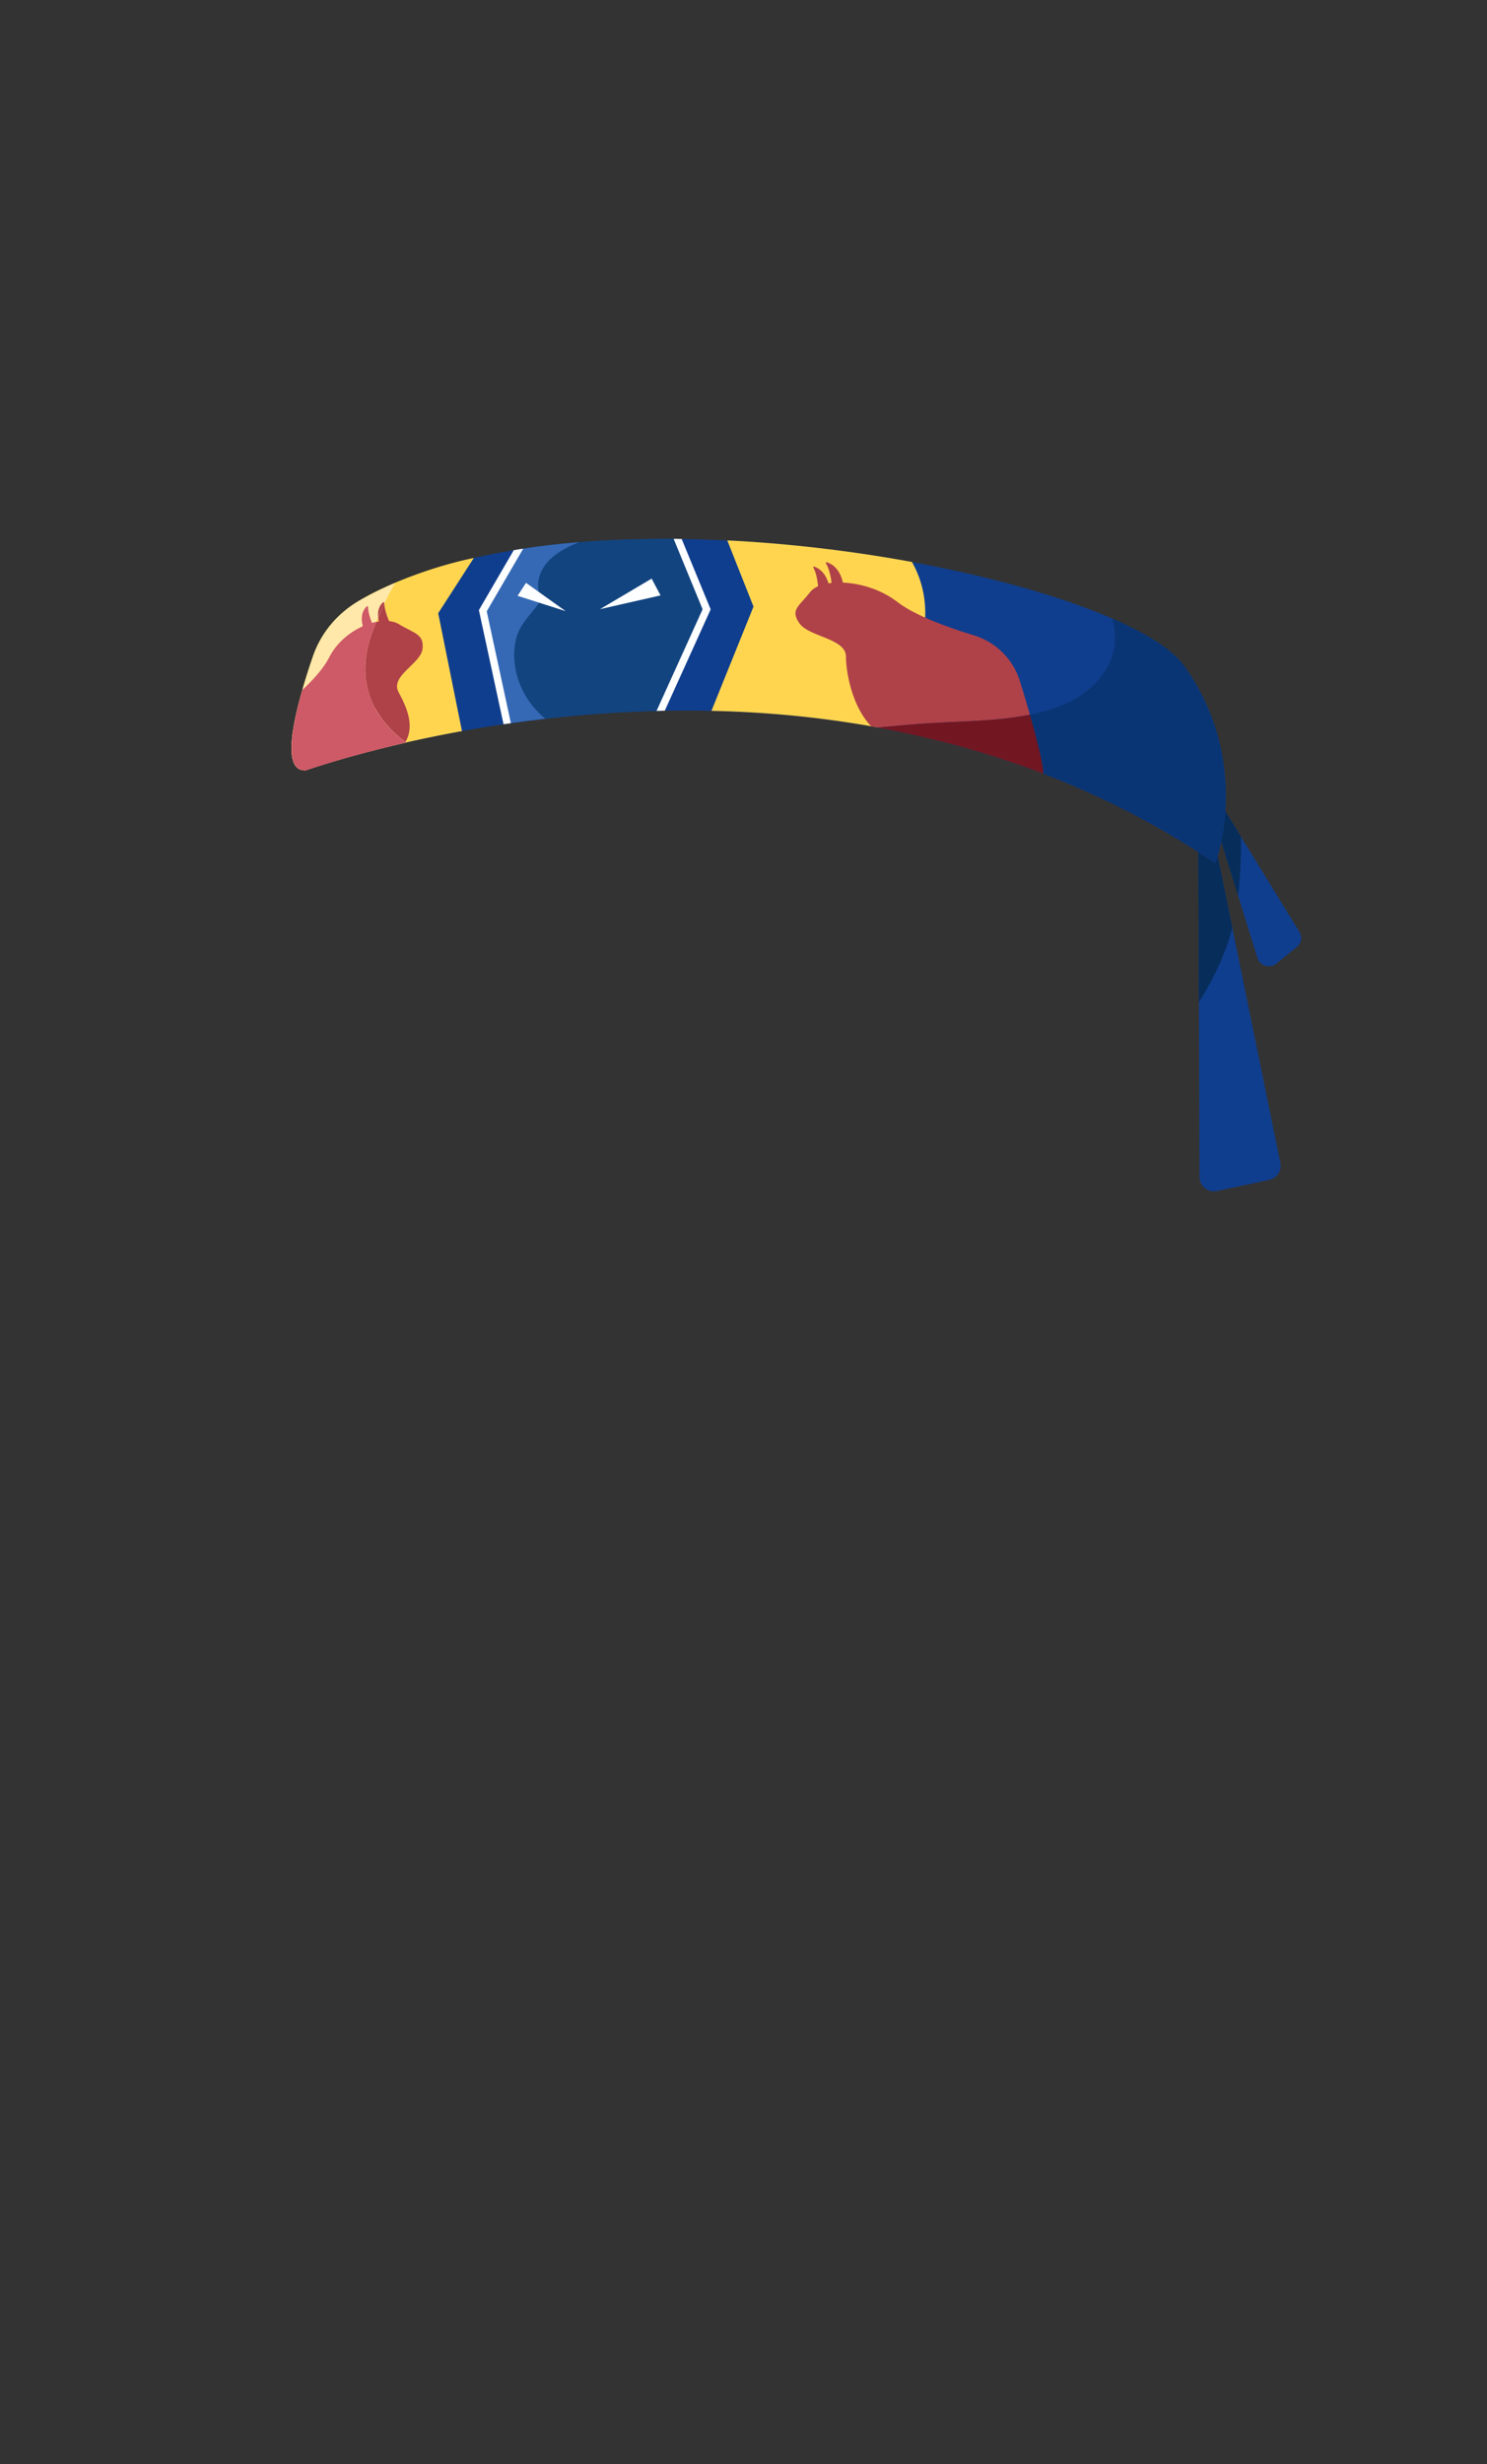 <svg xmlns="http://www.w3.org/2000/svg" width="250" height="414" fill="none" viewBox="0 0 250 414">
  <rect x="0" y="0" width="250" height="414" fill="#333333" stroke="none"/>
  <path fill="#103E8E" d="m215.271 195.429-13.867-67.82.272 70.17c0 1.52 1.438 2.65 2.946 2.33l8.769-1.87c1.297-.28 2.132-1.53 1.87-2.81h.01Z"/>
  <path fill="#103E8E" d="m218.468 156.59-17.044-27.75 9.985 32.13c.412 1.33 2.072 1.83 3.168.94l3.449-2.79c.764-.62.955-1.7.442-2.53Z"/>
  <path fill="#072D5B" d="M206.07 159.439c.443-1.19.805-2.38 1.106-3.58l-5.772-28.25.161 40.82c1.76-2.87 3.329-5.84 4.505-8.98v-.01Z"/>
  <path fill="#072D5B" d="m208.654 140.61-7.23-11.77 6.737 21.68c.392-3.27.483-6.58.493-9.91Z"/>
  <path fill="#103E8E" d="M204.329 145.04c-9.452-6.4-19.196-11.33-28.96-15.08-.724-.28-1.448-.55-2.182-.82-8.487-3.11-16.984-5.33-25.331-6.86-.432-.08-.854-.16-1.287-.23-.04 0-.07-.01-.11-.02-.744-.14-1.479-.26-2.223-.38-2.272-.37-4.535-.68-6.777-.96a178.92 178.92 0 0 0-17.849-1.25c-.221 0-.433-.01-.654-.02l-1.82-.03c-1.82-.02-3.61 0-5.38.02-.231 0-.462.01-.694.02-.231 0-.462 0-.693.02a207.65 207.65 0 0 0-24.476 2.06c-.201.02-.412.06-.614.09l-.623.09c-2.434.36-4.766.75-6.979 1.15-.09.02-.18.03-.281.05-5.46 1-10.247 2.09-14.209 3.1-5.973 1.52-10.076 2.86-11.765 3.43-2.112.16-2.625-2.08-2.323-5.27.251-2.65 1.066-5.97 1.991-9.08a108.01 108.01 0 0 1 1.548-4.81c1.157-3.36 3.35-6.24 6.215-8.31.523-.39 1.076-.74 1.65-1.07 4.615-2.65 9.964-4.72 15.827-6.29 3.208-.86 6.566-1.57 10.056-2.14.261-.05.533-.09.794-.13.271-.05.533-.08.794-.12 3.067-.46 6.215-.83 9.423-1.09 5.158-.42 10.478-.6 15.848-.55h1.367c2.303.04 4.606.11 6.918.22h.131c.211.01.423.02.634.04 6.194.3 12.388.88 18.422 1.65 3.922.51 7.773 1.1 11.514 1.77.372.07.744.13 1.106.2 22.736 4.16 41.218 11.05 45.794 17.51 11.564 16.3 5.198 33.1 5.198 33.1v-.01Z"/>
  <path fill="#12447F" d="m113.919 90.55 4.877 11.84-7.723 17.05c-.231 0-.462 0-.693.02-6.597.16-12.872.64-18.684 1.31-1.991.23-3.912.48-5.792.74l-.614.09-4.112-18.99 6.003-10.3c.261-.05.533-.08.794-.12 3.067-.47 6.215-.83 9.433-1.09 5.158-.43 10.478-.6 15.848-.56h.673l-.01.01Z"/>
  <path fill="#FDFEFF" d="m100.877 102.35 8.678-5.13 1.498 2.82-10.176 2.31Z"/>
  <path fill="#3569B5" d="M90.6 119.79c.352.35.714.67 1.086.97-1.99.23-3.911.48-5.792.74l-.613.09-4.113-18.99 6.003-10.3c.262-.05.533-.08.795-.12 3.067-.47 6.214-.83 9.432-1.09-3.319 1.29-6.506 3.27-6.918 6.8-.06.53.02 1.05.1 1.56.07.42.13.84.11 1.25-.01.21-.05.38-.11.53-.12.34-.342.61-.643.98-1.338 1.68-2.705 3.07-3.198 5.23-1.016 4.39.674 9.2 3.861 12.34v.01Z"/>
  <path fill="#FDFEFF" d="m95.104 102.69-6.667-4.76-1.418 2.18 8.085 2.58Z"/>
  <path fill="#FDFEFF" d="M87.17 92.31c-.26.04-.532.08-.794.13l-5.862 10.07 4.143 19.18.623-.09.614-.09-4.063-18.8 6.134-10.52-.794.12Zm26.749-1.76h.684l4.877 11.84-7.713 17.02c-.231 0-.463 0-.694.02-.231 0-.462 0-.694.02l7.743-17.08-4.867-11.83h.674l-.01.01Z"/>
  <path fill="#FFD550" d="M147.858 122.28c-.432-.08-.855-.16-1.287-.23-.04 0-.071-.01-.111-.02-.744-.14-1.478-.26-2.222-.38-2.273-.37-4.535-.68-6.778-.96a178.92 178.92 0 0 0-17.849-1.25l7.07-17.52-4.405-11.12c6.194.3 12.389.88 18.422 1.65 3.922.51 7.773 1.1 11.514 1.77.372.07.744.13 1.106.2 5.591 9.88-.442 21.11-5.47 27.86h.01Zm-74.182-19.23 3.992 19.79c-.09.02-.181.03-.282.05a231.34 231.34 0 0 0-9.331 1.91c-1.75.4-3.37.8-4.888 1.19-5.973 1.52-10.075 2.86-11.765 3.43-2.111.16-2.624-2.08-2.323-5.27.232-2.42.925-5.38 1.75-8.24l.241-.85a106.69 106.69 0 0 1 1.549-4.81c1.156-3.36 3.349-6.24 6.215-8.31.522-.39 1.085-.73 1.649-1.07 4.625-2.78 12.388-5.73 19.176-7.12l-6.003 9.31.02-.01Z"/>
  <path fill="#AF4149" d="m175.369 129.97-.784-.3c-.201-.07-.402-.15-.593-.22-.262-.1-.533-.2-.795-.29-.201-.07-.402-.15-.603-.22-.07-.02-.141-.05-.221-.08-.493-.18-.976-.35-1.468-.51a8.775 8.775 0 0 0-.473-.16c-.382-.14-.764-.26-1.146-.39-.523-.17-1.046-.34-1.559-.51-.322-.11-.633-.21-.955-.31l-1.539-.48c-.392-.12-.794-.24-1.186-.35-.754-.23-1.519-.44-2.283-.66-.593-.17-1.187-.33-1.78-.48-.593-.16-1.186-.31-1.78-.46h-.04c-.583-.15-1.156-.29-1.74-.43-.593-.14-1.186-.28-1.769-.42a160.907 160.907 0 0 0-5.3-1.12c-.583-.12-1.166-.23-1.749-.33l-1.006-.18c-.04 0-.07-.01-.111-.02-3.398-3.51-4.273-9.52-4.263-11.72.02-3.07-6.255-3.32-7.834-5.62-1.588-2.3-.02-2.84 1.82-5.24.302-.39.765-.72 1.348-.97a6.937 6.937 0 0 1 1.75-.49c.402-.07.824-.11 1.277-.12.583-.03 1.196-.01 1.84.05 2.755.24 5.913 1.25 8.467 3.22 2.946 2.27 8.557 4.28 12.841 5.59 3.69 1.13 6.576 3.99 7.713 7.63.553 1.78 1.146 3.76 1.709 5.71 1.177 4.14 2.192 8.16 2.253 9.9l-.041-.02Z"/>
  <path fill="#AF4149" d="M139.893 98.86s-.091-2.64-1.046-4.24c-.051-.08.02-.18.12-.16 2.635.79 2.856 4.13 2.856 4.13l-1.93.27Zm-2.302.76s.03-2.64-.855-4.28c-.04-.08.03-.18.121-.15 2.604.9 2.675 4.25 2.675 4.25l-1.941.19v-.01Zm-66.551 9.39c-.27 2.52-5.5 4.53-4.032 7.28 1.107 2.07 2.947 5.64 1.056 8.52-1.75.4-3.368.8-4.887 1.19-5.973 1.52-10.076 2.86-11.765 3.43-2.112.16-2.624-2.08-2.323-5.27.231-2.42.925-5.38 1.75-8.24 1.89-1.77 3.6-3.68 4.465-5.39 1.246-2.5 3.459-4.31 5.691-5.31.513-.23 1.036-.42 1.539-.56.382-.12.764-.19 1.136-.25.613-.1 1.187-.12 1.72-.06.613.06 1.166.22 1.618.49 2.695 1.63 4.294 1.66 4.033 4.18v-.01Z"/>
  <path fill="#AF4149" d="M63.167 106.03s-1.267-2.36-1.287-4.09c0-.09-.11-.15-.181-.1-1.79 1.55-.272 4.57-.272 4.57l1.74-.39v.01Zm2.724-.66s-1.267-2.36-1.287-4.09c0-.09-.11-.15-.18-.1-1.79 1.55-.272 4.57-.272 4.57l1.74-.39v.01Z"/>
  <path fill="#0A3575" d="M199.132 111.94c-1.891-2.67-6.164-5.42-12.128-8.01.161.62.282 1.23.352 1.81.795 6.25-3.891 10.95-9.492 13.01-6.818 2.5-14.199 2.3-21.359 2.75-2.956.18-5.933.46-8.919.74 18.744 3.42 38.292 10.33 56.755 22.81 0 0 6.365-16.8-5.199-33.1l-.01-.01Z"/>
  <path fill="#FFE8A9" d="M63.127 119.13c-2.243-3.99-2.112-8.59-.574-12.79.956-2.61 2.243-5.57 3.882-8.39a58.33 58.33 0 0 0-5.933 2.92c-.573.33-1.116.68-1.649 1.07-2.866 2.08-5.058 4.95-6.215 8.31a108.01 108.01 0 0 0-1.548 4.81c-.925 3.11-1.74 6.43-1.991 9.08-.302 3.19.211 5.44 2.323 5.28 1.69-.57 5.782-1.91 11.765-3.43 1.569-.4 3.278-.81 5.098-1.23-2.071-1.52-3.881-3.37-5.138-5.63h-.02Z"/>
  <path fill="#721621" d="m175.369 129.97-.784-.3c-.201-.07-.402-.15-.593-.22-.463-.17-.925-.34-1.398-.51-.07-.02-.141-.05-.221-.08-.493-.18-.976-.35-1.468-.51a8.775 8.775 0 0 0-.473-.16l-1.146-.39c-.523-.17-1.046-.34-1.559-.51-.322-.11-.644-.21-.955-.31l-1.539-.48c-.392-.12-.794-.24-1.186-.35-.755-.23-1.519-.44-2.283-.66-.593-.17-1.187-.33-1.78-.48-.593-.16-1.186-.31-1.78-.46h-.04c-.583-.14-1.156-.29-1.74-.43-.593-.14-1.186-.28-1.769-.42-1.187-.27-2.364-.52-3.54-.77-.583-.12-1.177-.24-1.76-.35l-1.75-.33c2.987-.28 5.964-.56 8.92-.74 5.531-.34 11.192-.31 16.622-1.42 1.177 4.14 2.192 8.16 2.253 9.9l-.031-.02Z"/>
  <path fill="#FCE9B4" d="M64.173 102.37c-.231.51-.452 1.01-.654 1.51.03-.54.212-1.09.654-1.51Z"/>
  <path fill="#AF4149" d="M63.58 103.74c-.09-.88.05-1.86.845-2.55.06-.06.171.01.171.1v.15a62 62 0 0 0-1.035 2.3h.02Z"/>
  <path fill="#CE5967" d="M68.275 124.76c-.221.05-.453.1-.674.16-.06.01-.12.02-.18.04-.393.09-.765.18-1.137.27-.04 0-.08.02-.12.03-.393.09-.775.18-1.147.28-.624.15-1.237.3-1.82.46-5.973 1.52-10.076 2.86-11.765 3.43-2.112.16-2.625-2.08-2.323-5.27.04-.45.1-.92.17-1.41v-.03c.02-.15.05-.3.071-.46.09-.53.191-1.07.302-1.63l.09-.42c.05-.26.11-.52.181-.79.05-.23.11-.47.171-.71 0-.05.02-.1.04-.16.06-.26.131-.52.202-.78.06-.25.13-.51.2-.77l.302-1.08c1.89-1.77 3.6-3.68 4.465-5.39 1.247-2.5 3.46-4.31 5.692-5.31-.262-1.01-.352-2.44.704-3.36.06-.05.17.01.18.1.01.87.342 1.89.654 2.7.241-.07.493-.13.734-.18-.14.33-.271.67-.392.99-.09.23-.171.46-.261.69-.02.07-.05.13-.07.19-1.53 4.2-1.67 8.8.572 12.79 1.237 2.21 2.997 4.03 5.018 5.53l.12.09h.02Z"/>
</svg>

